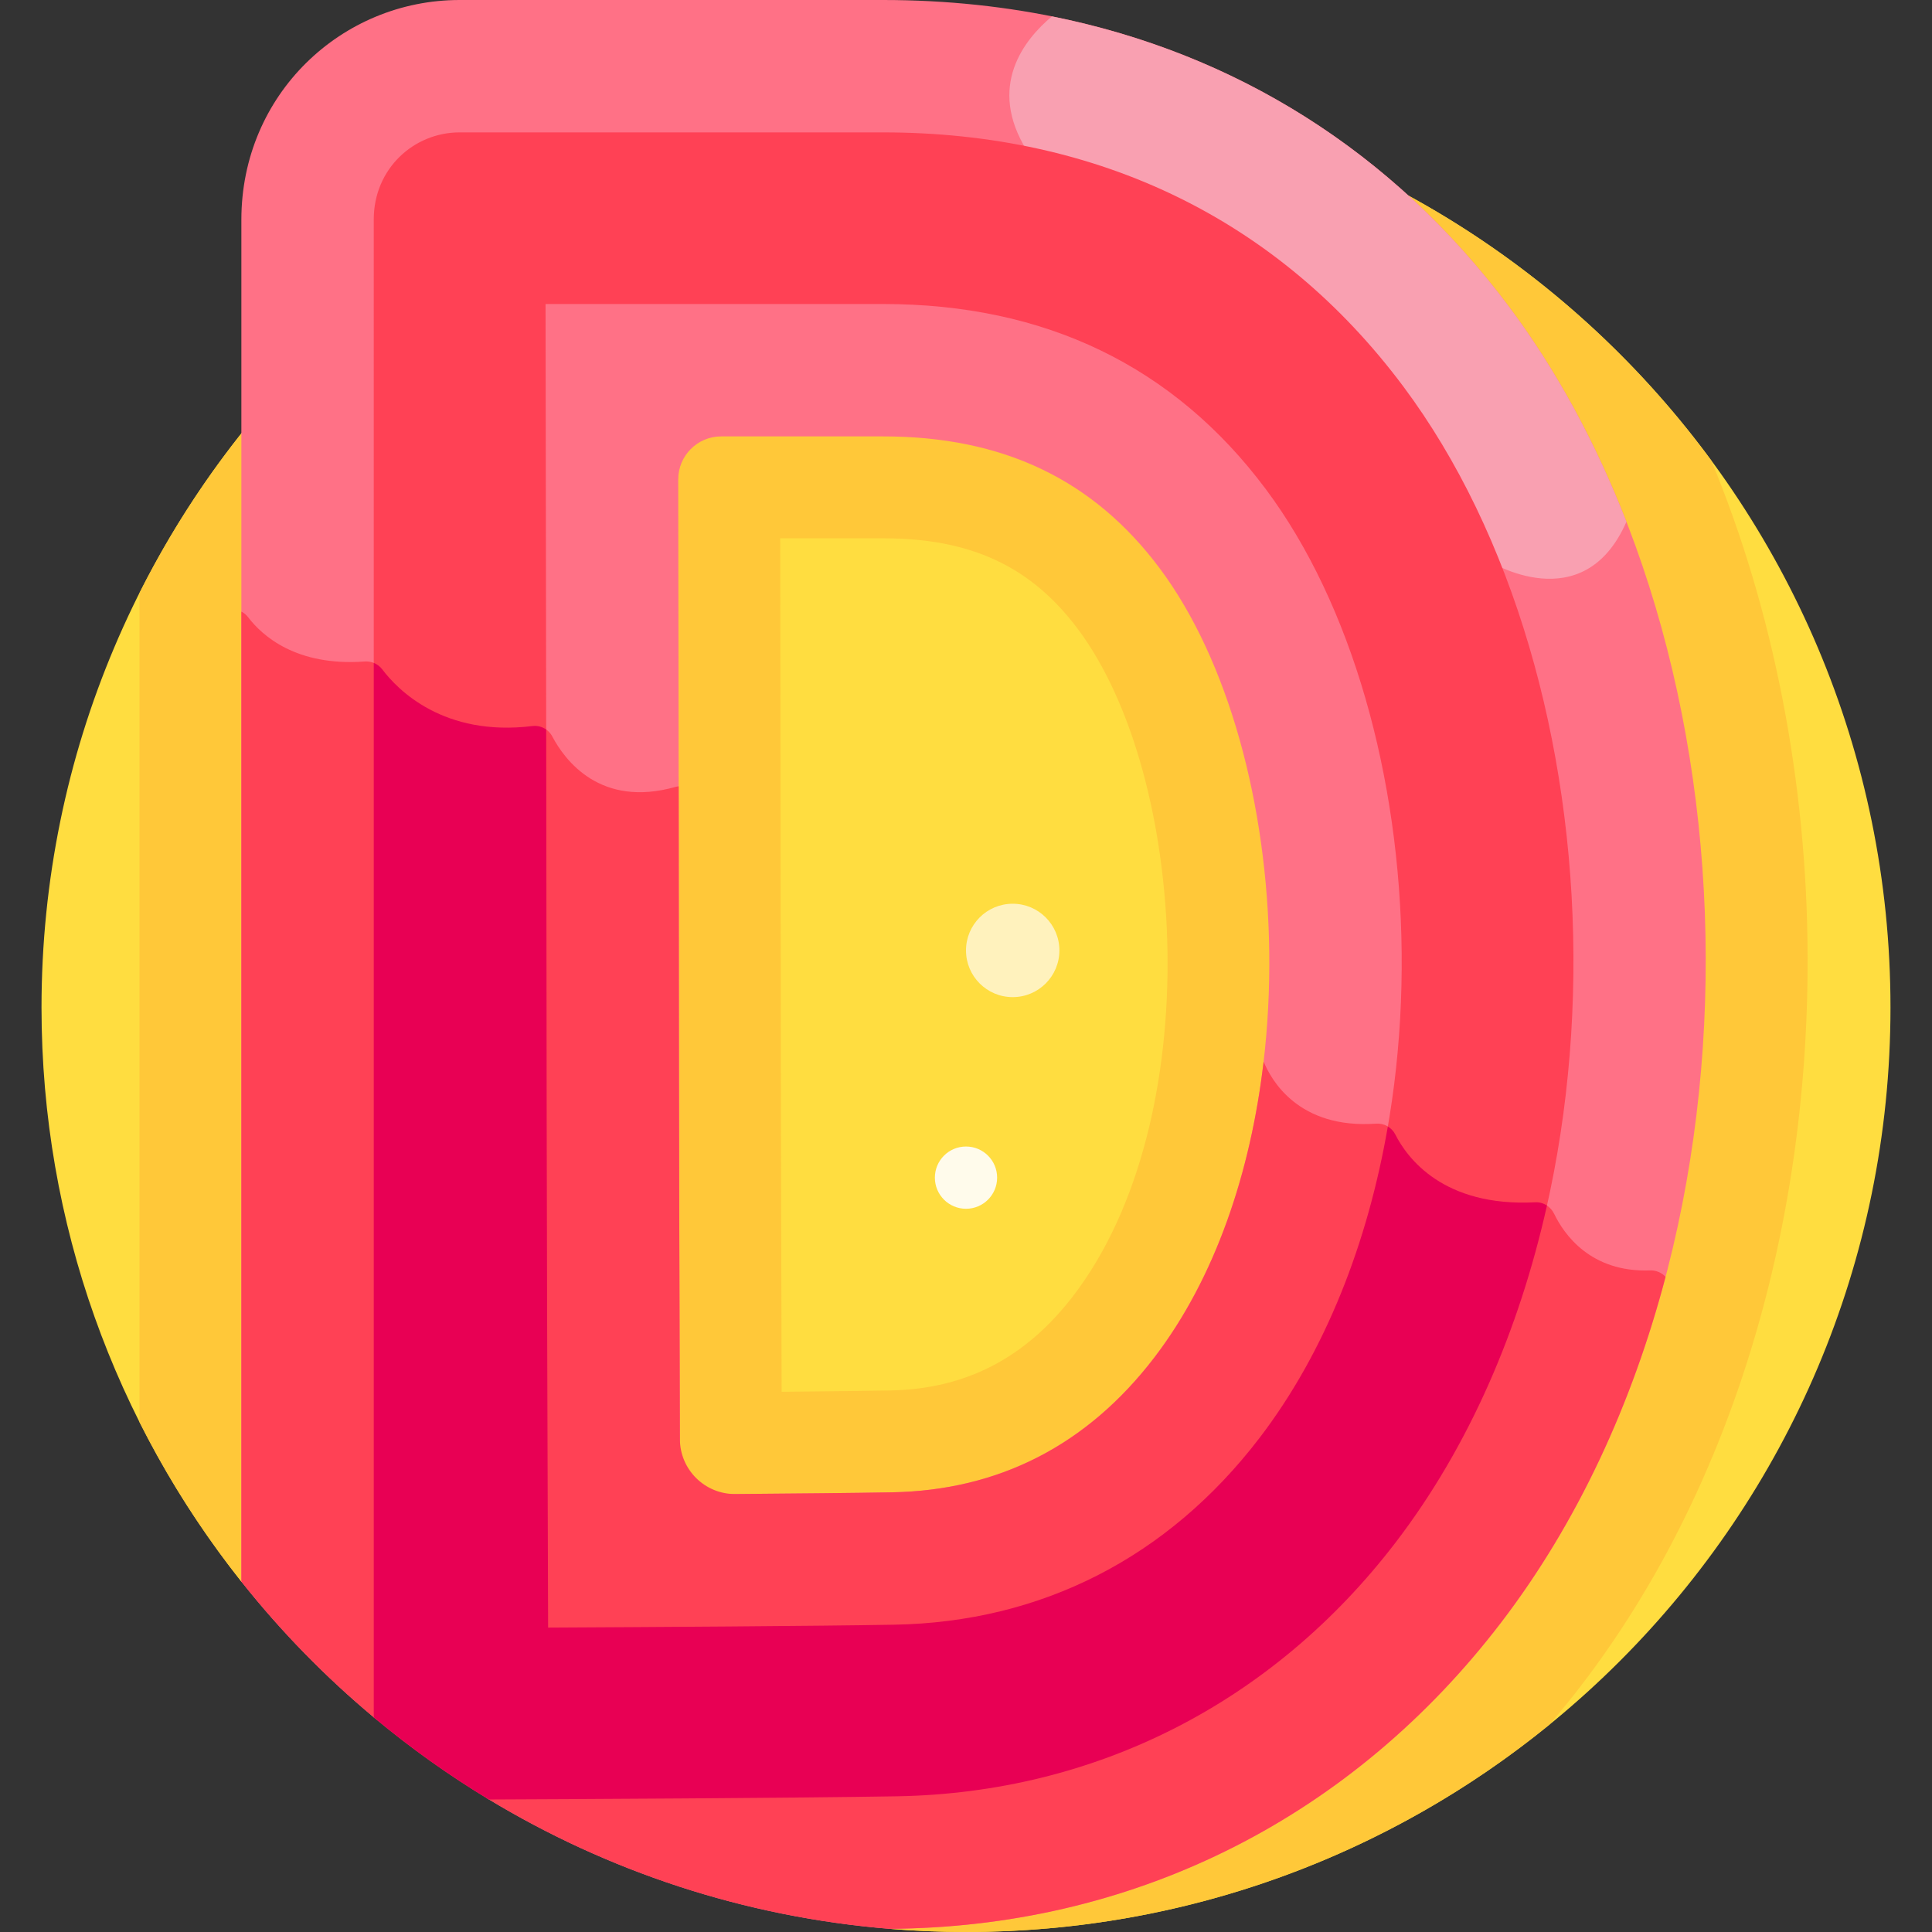 <svg id="Layer_1" enable-background="new 0 0 512 512" height="512" viewBox="0 0 512 512" width="512" xmlns="http://www.w3.org/2000/svg"><rect x="0" y="0" width="512" height="512" fill="#333333" stroke="none"/><g><path d="m256 22.004c-135.309 0-244.998 109.689-244.998 244.998 0 57.489 19.809 110.346 52.963 152.138l171.794 92.022c6.676.546 13.424.838 20.241.838 135.309 0 244.998-109.689 244.998-244.998s-109.689-244.998-244.998-244.998z" fill="#ffdd40"/><path d="m453.493 122.016c-44.597-60.645-116.443-100.012-197.493-100.012-95.811 0-178.762 55.005-219.035 135.152v219.692c7.563 15.052 16.632 29.216 27.008 42.297l171.785 92.018-.005.003c6.678.546 13.429.834 20.247.834 58.651 0 112.479-20.619 154.656-54.991 2.891-3.384 5.71-6.865 8.452-10.444 38.811-50.652 60.092-119.134 59.926-192.83-.105-46.611-9.123-92.165-25.541-131.719zm-169.05 221.367c-12.677 16.544-28.572 24.756-48.598 25.105-6.704.117-16.313.232-28.704.345-.195-64.212-.211-82.224-.241-116.969-.02-23.004-.047-53.271-.137-109.212h27.28c23.257 0 39.184 7.432 51.64 24.096 29.19 39.048 34.459 130.042-1.24 176.635z" fill="#ffc839"/><path d="m399.942 81.338c-40.129-53.682-98.611-81.338-165.898-81.338h-112.254c-31.254 0-57.825 25.008-57.825 58.238v360.902c10.472 13.201 22.284 25.288 35.218 36.075l30.205 21.548c31.515 19.063 67.666 31.233 106.371 34.399.889-.014 1.756-.028 2.58-.043 63.593-1.112 120.18-29.87 159.338-80.976 73.806-96.326 70.392-257.663 2.265-348.805zm-94.068 278.466c-17.76 23.18-41.162 35.184-69.556 35.68-10.392.182-26.432.338-43.032.464-7.204.055-13.08-5.759-13.102-12.963-.396-127.354-.172-92.29-.446-255.92-.011-6.299 5.093-11.414 11.392-11.414h42.913c31.731 0 55.696 11.425 73.265 34.93 36.433 48.738 41.538 153.138-1.434 209.223z" fill="#ff7186"/><path d="m431.02 138.272c-8.094-20.808-18.476-40.074-31.078-56.934-30.939-41.388-72.794-67.288-121.176-76.988-7.355 6.147-17.283 18.561-6.574 35.65l122.333 108.667s25.034 15.788 36.495-10.395z" fill="#f9a0b1"/><path d="m441.392 338.369c-1.025-1.088-2.494-1.753-4.114-1.695-15.78.568-22.815-9.605-25.436-15.038-.93-1.928-2.919-3.119-5.057-3.011-24.332 1.227-33.871-11.759-37.032-18.006-.955-1.888-2.979-2.985-5.09-2.837-20.592 1.451-27.835-11.647-29.784-16.441-.01.002.001 0-.009.002-3.432 29.307-12.796 57.318-28.996 78.463l.001-.001c-17.76 23.18-41.162 35.184-69.556 35.68-10.062.176-25.419.328-41.451.452-8.074.063-14.662-6.459-14.687-14.534-.306-98.503-.235-98.678-.323-173.019-.294.03-.587.081-.874.163-19.901 5.614-29.302-7.078-32.638-13.402-1.003-1.902-3.073-3.002-5.207-2.739-23.594 2.909-35.759-9.611-39.841-15.021-1.09-1.445-2.837-2.214-4.642-2.081-18.17 1.331-27.2-6.854-30.937-11.775-.478-.629-1.085-1.104-1.753-1.447v257.06c10.472 13.201 22.284 25.288 35.218 36.075l30.205 21.548c31.515 19.063 67.666 31.233 106.371 34.399.889-.014 1.756-.028 2.58-.043 63.593-1.112 120.18-29.87 159.338-80.976 20.369-26.587 34.845-58.129 43.714-91.776z" fill="#ff4155"/><path d="m369.827 408.804c64.77-84.534 60.289-228.498 2.013-306.459-32.892-44.002-80.541-67.259-137.795-67.259h-112.255c-12.066 0-22.763 9.567-22.74 23.139 0 .282 0 224.377-.001 396.033.001.296.014.59.027.883 9.571 7.992 19.757 15.27 30.484 21.746 20.571-.089 81.787-.386 108.165-.847 52.673-.922 99.587-24.799 132.102-67.236zm-132.895 21.761c-21.067.368-64.794.632-91.676.766-.594-175.738-.298-136.904-.683-350.765h89.472c42.953 0 77.058 16.489 101.367 49.009 45.703 61.139 50.983 182.825-1.686 251.568-24.251 31.649-57.722 48.739-96.794 49.422z" fill="#ff4155"/><path d="m406.864 318.62c-24.39 1.259-33.947-11.749-37.112-18.002-.45-.889-1.141-1.594-1.962-2.084-5.299 30.631-16.429 59.59-34.066 82.61-24.249 31.649-57.72 48.738-96.793 49.421-21.067.368-64.794.632-91.676.766-.458-135.496-.387-143.444-.507-237.996-1.037-.734-2.327-1.087-3.641-.926-23.568 2.893-35.724-9.612-39.808-15.022-.589-.78-1.372-1.356-2.249-1.707 0 79.588 0 186.607-.001 278.576.001.296.014.59.027.883 9.571 7.992 19.757 15.27 30.484 21.746 20.571-.089 81.787-.386 108.165-.847 52.672-.921 99.586-24.798 132.101-67.235 19.545-25.509 32.774-56.432 40.132-89.318-.899-.596-1.969-.923-3.094-.865z" fill="#e80054"/><circle cx="256" cy="312.088" fill="#fffbeb" r="8.25"/><circle cx="268.375" cy="251.875" fill="#fff2bd" r="12.375"/></g></svg>